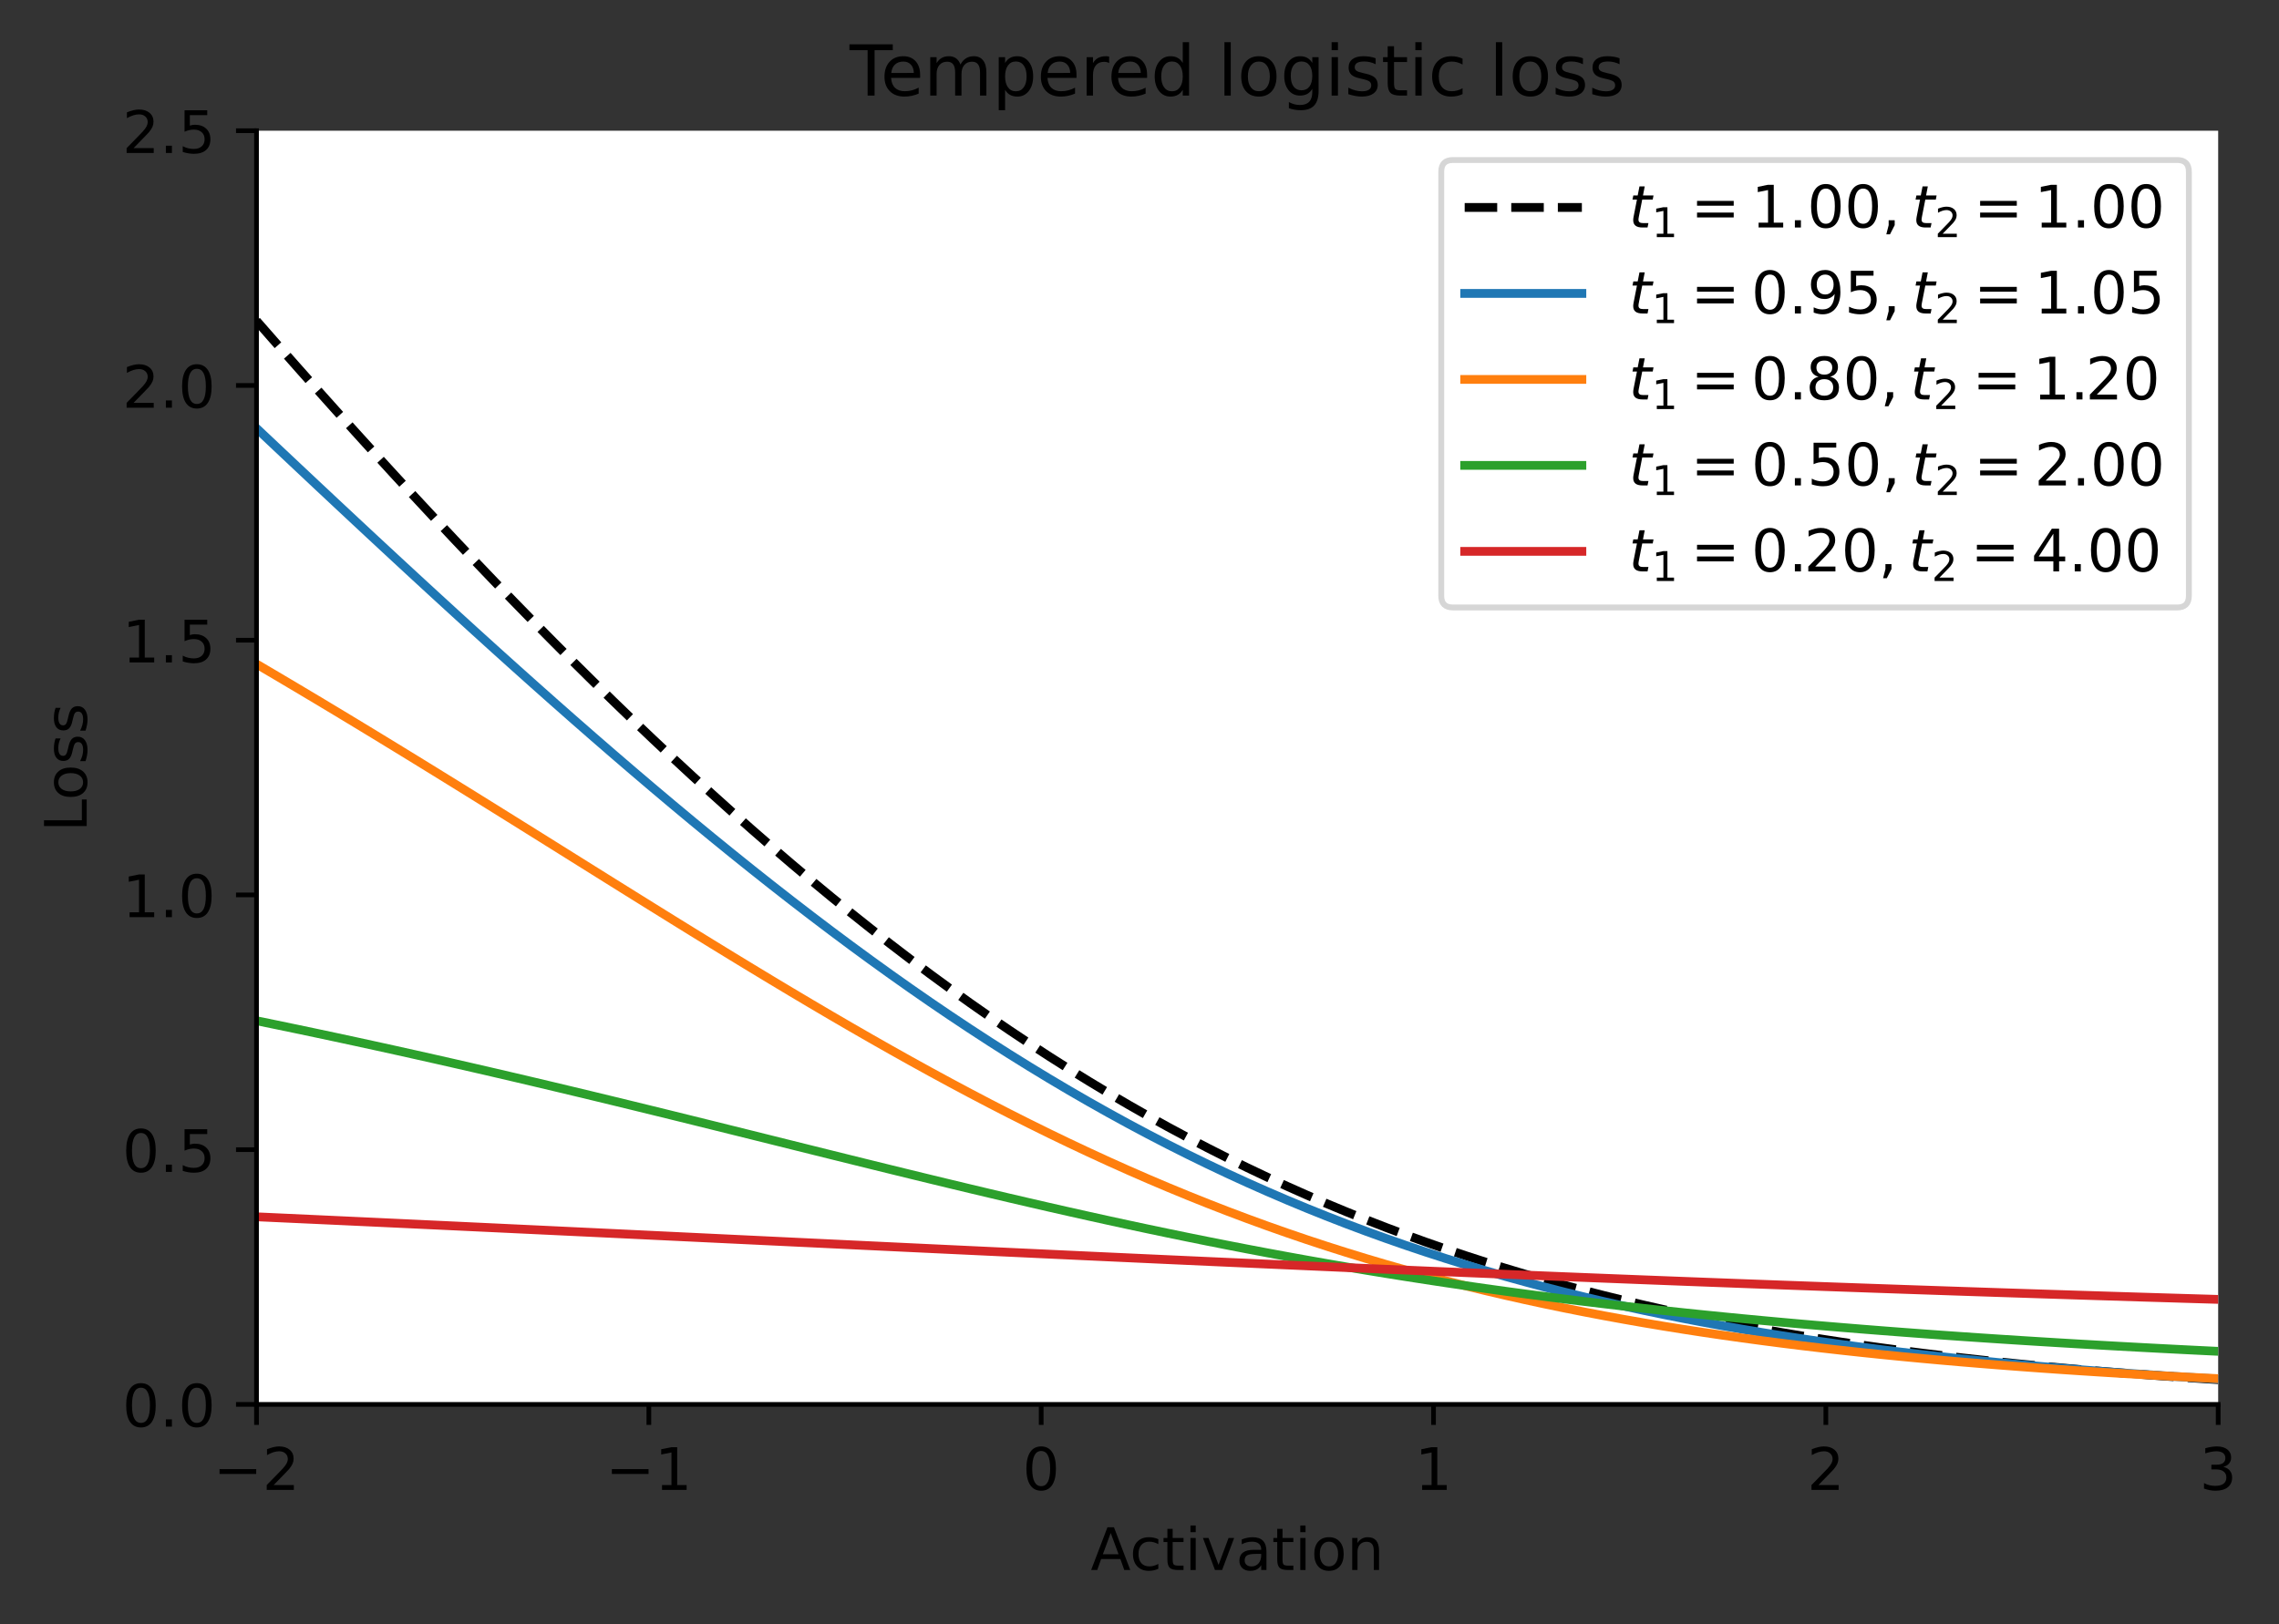 <?xml version="1.0" encoding="utf-8" standalone="no"?>
<!DOCTYPE svg PUBLIC "-//W3C//DTD SVG 1.1//EN"
  "http://www.w3.org/Graphics/SVG/1.1/DTD/svg11.dtd">
<!-- Created with matplotlib (https://matplotlib.org/) -->
<svg height="277.314pt" version="1.1" viewBox="0 0 388.962 277.314" width="388.962pt" xmlns="http://www.w3.org/2000/svg" xmlns:xlink="http://www.w3.org/1999/xlink">
 <rect x="0" y="0" width="388.962" height="277.314" fill="#333333" stroke="none"/>
 <defs>
  <style type="text/css">*{stroke-linecap:butt;stroke-linejoin:round;}</style>
 </defs>
 <g id="figure_1">
  <g id="patch_1">
   <path d="M 0 277.314 
L 388.962 277.314 
L 388.962 0 
L 0 0 
z
" style="fill:none;"/>
  </g>
  <g id="axes_1">
   <g id="patch_2">
    <path d="M 43.781 239.758 
L 378.581 239.758 
L 378.581 22.318 
L 43.781 22.318 
z
" style="fill:#ffffff;"/>
   </g>
   <g id="matplotlib.axis_1">
    <g id="xtick_1">
     <g id="line2d_1">
      <defs>
       <path d="M 0 0 
L 0 3.5 
" id="m347fcc0c16" style="stroke:#000000;stroke-width:0.8;"/>
      </defs>
      <g>
       <use style="stroke:#000000;stroke-width:0.8;" x="43.781" xlink:href="#m347fcc0c16" y="239.758"/>
      </g>
     </g>
     <g id="text_1">
      <!-- −2 -->
      <g transform="translate(36.41 254.357)scale(0.1 -0.1)">
       <defs>
        <path d="M 10.594 35.5 
L 73.188 35.5 
L 73.188 27.203 
L 10.594 27.203 
z
" id="DejaVuSans-8722"/>
        <path d="M 19.188 8.297 
L 53.609 8.297 
L 53.609 0 
L 7.328 0 
L 7.328 8.297 
Q 12.938 14.109 22.625 23.891 
Q 32.328 33.688 34.812 36.531 
Q 39.547 41.844 41.422 45.531 
Q 43.312 49.219 43.312 52.781 
Q 43.312 58.594 39.234 62.25 
Q 35.156 65.922 28.609 65.922 
Q 23.969 65.922 18.812 64.312 
Q 13.672 62.703 7.812 59.422 
L 7.812 69.391 
Q 13.766 71.781 18.938 73 
Q 24.125 74.219 28.422 74.219 
Q 39.75 74.219 46.484 68.547 
Q 53.219 62.891 53.219 53.422 
Q 53.219 48.922 51.531 44.891 
Q 49.859 40.875 45.406 35.406 
Q 44.188 33.984 37.641 27.219 
Q 31.109 20.453 19.188 8.297 
z
" id="DejaVuSans-50"/>
       </defs>
       <use xlink:href="#DejaVuSans-8722"/>
       <use x="83.789" xlink:href="#DejaVuSans-50"/>
      </g>
     </g>
    </g>
    <g id="xtick_2">
     <g id="line2d_2">
      <g>
       <use style="stroke:#000000;stroke-width:0.8;" x="110.741" xlink:href="#m347fcc0c16" y="239.758"/>
      </g>
     </g>
     <g id="text_2">
      <!-- −1 -->
      <g transform="translate(103.37 254.357)scale(0.1 -0.1)">
       <defs>
        <path d="M 12.406 8.297 
L 28.516 8.297 
L 28.516 63.922 
L 10.984 60.406 
L 10.984 69.391 
L 28.422 72.906 
L 38.281 72.906 
L 38.281 8.297 
L 54.391 8.297 
L 54.391 0 
L 12.406 0 
z
" id="DejaVuSans-49"/>
       </defs>
       <use xlink:href="#DejaVuSans-8722"/>
       <use x="83.789" xlink:href="#DejaVuSans-49"/>
      </g>
     </g>
    </g>
    <g id="xtick_3">
     <g id="line2d_3">
      <g>
       <use style="stroke:#000000;stroke-width:0.8;" x="177.701" xlink:href="#m347fcc0c16" y="239.758"/>
      </g>
     </g>
     <g id="text_3">
      <!-- 0 -->
      <g transform="translate(174.52 254.357)scale(0.1 -0.1)">
       <defs>
        <path d="M 31.781 66.406 
Q 24.172 66.406 20.328 58.906 
Q 16.5 51.422 16.5 36.375 
Q 16.5 21.391 20.328 13.891 
Q 24.172 6.391 31.781 6.391 
Q 39.453 6.391 43.281 13.891 
Q 47.125 21.391 47.125 36.375 
Q 47.125 51.422 43.281 58.906 
Q 39.453 66.406 31.781 66.406 
z
M 31.781 74.219 
Q 44.047 74.219 50.516 64.516 
Q 56.984 54.828 56.984 36.375 
Q 56.984 17.969 50.516 8.266 
Q 44.047 -1.422 31.781 -1.422 
Q 19.531 -1.422 13.062 8.266 
Q 6.594 17.969 6.594 36.375 
Q 6.594 54.828 13.062 64.516 
Q 19.531 74.219 31.781 74.219 
z
" id="DejaVuSans-48"/>
       </defs>
       <use xlink:href="#DejaVuSans-48"/>
      </g>
     </g>
    </g>
    <g id="xtick_4">
     <g id="line2d_4">
      <g>
       <use style="stroke:#000000;stroke-width:0.8;" x="244.661" xlink:href="#m347fcc0c16" y="239.758"/>
      </g>
     </g>
     <g id="text_4">
      <!-- 1 -->
      <g transform="translate(241.48 254.357)scale(0.1 -0.1)">
       <use xlink:href="#DejaVuSans-49"/>
      </g>
     </g>
    </g>
    <g id="xtick_5">
     <g id="line2d_5">
      <g>
       <use style="stroke:#000000;stroke-width:0.8;" x="311.621" xlink:href="#m347fcc0c16" y="239.758"/>
      </g>
     </g>
     <g id="text_5">
      <!-- 2 -->
      <g transform="translate(308.44 254.357)scale(0.1 -0.1)">
       <use xlink:href="#DejaVuSans-50"/>
      </g>
     </g>
    </g>
    <g id="xtick_6">
     <g id="line2d_6">
      <g>
       <use style="stroke:#000000;stroke-width:0.8;" x="378.581" xlink:href="#m347fcc0c16" y="239.758"/>
      </g>
     </g>
     <g id="text_6">
      <!-- 3 -->
      <g transform="translate(375.4 254.357)scale(0.1 -0.1)">
       <defs>
        <path d="M 40.578 39.312 
Q 47.656 37.797 51.625 33 
Q 55.609 28.219 55.609 21.188 
Q 55.609 10.406 48.188 4.484 
Q 40.766 -1.422 27.094 -1.422 
Q 22.516 -1.422 17.656 -0.516 
Q 12.797 0.391 7.625 2.203 
L 7.625 11.719 
Q 11.719 9.328 16.594 8.109 
Q 21.484 6.891 26.812 6.891 
Q 36.078 6.891 40.938 10.547 
Q 45.797 14.203 45.797 21.188 
Q 45.797 27.641 41.281 31.266 
Q 36.766 34.906 28.719 34.906 
L 20.219 34.906 
L 20.219 43.016 
L 29.109 43.016 
Q 36.375 43.016 40.234 45.922 
Q 44.094 48.828 44.094 54.297 
Q 44.094 59.906 40.109 62.906 
Q 36.141 65.922 28.719 65.922 
Q 24.656 65.922 20.016 65.031 
Q 15.375 64.156 9.812 62.312 
L 9.812 71.094 
Q 15.438 72.656 20.344 73.438 
Q 25.25 74.219 29.594 74.219 
Q 40.828 74.219 47.359 69.109 
Q 53.906 64.016 53.906 55.328 
Q 53.906 49.266 50.438 45.094 
Q 46.969 40.922 40.578 39.312 
z
" id="DejaVuSans-51"/>
       </defs>
       <use xlink:href="#DejaVuSans-51"/>
      </g>
     </g>
    </g>
    <g id="text_7">
     <!-- Activation -->
     <g transform="translate(186.149 268.035)scale(0.1 -0.1)">
      <defs>
       <path d="M 34.188 63.188 
L 20.797 26.906 
L 47.609 26.906 
z
M 28.609 72.906 
L 39.797 72.906 
L 67.578 0 
L 57.328 0 
L 50.688 18.703 
L 17.828 18.703 
L 11.188 0 
L 0.781 0 
z
" id="DejaVuSans-65"/>
       <path d="M 48.781 52.594 
L 48.781 44.188 
Q 44.969 46.297 41.141 47.344 
Q 37.312 48.391 33.406 48.391 
Q 24.656 48.391 19.812 42.844 
Q 14.984 37.312 14.984 27.297 
Q 14.984 17.281 19.812 11.734 
Q 24.656 6.203 33.406 6.203 
Q 37.312 6.203 41.141 7.25 
Q 44.969 8.297 48.781 10.406 
L 48.781 2.094 
Q 45.016 0.344 40.984 -0.531 
Q 36.969 -1.422 32.422 -1.422 
Q 20.062 -1.422 12.781 6.344 
Q 5.516 14.109 5.516 27.297 
Q 5.516 40.672 12.859 48.328 
Q 20.219 56 33.016 56 
Q 37.156 56 41.109 55.141 
Q 45.062 54.297 48.781 52.594 
z
" id="DejaVuSans-99"/>
       <path d="M 18.312 70.219 
L 18.312 54.688 
L 36.812 54.688 
L 36.812 47.703 
L 18.312 47.703 
L 18.312 18.016 
Q 18.312 11.328 20.141 9.422 
Q 21.969 7.516 27.594 7.516 
L 36.812 7.516 
L 36.812 0 
L 27.594 0 
Q 17.188 0 13.234 3.875 
Q 9.281 7.766 9.281 18.016 
L 9.281 47.703 
L 2.688 47.703 
L 2.688 54.688 
L 9.281 54.688 
L 9.281 70.219 
z
" id="DejaVuSans-116"/>
       <path d="M 9.422 54.688 
L 18.406 54.688 
L 18.406 0 
L 9.422 0 
z
M 9.422 75.984 
L 18.406 75.984 
L 18.406 64.594 
L 9.422 64.594 
z
" id="DejaVuSans-105"/>
       <path d="M 2.984 54.688 
L 12.5 54.688 
L 29.594 8.797 
L 46.688 54.688 
L 56.203 54.688 
L 35.688 0 
L 23.484 0 
z
" id="DejaVuSans-118"/>
       <path d="M 34.281 27.484 
Q 23.391 27.484 19.188 25 
Q 14.984 22.516 14.984 16.5 
Q 14.984 11.719 18.141 8.906 
Q 21.297 6.109 26.703 6.109 
Q 34.188 6.109 38.703 11.406 
Q 43.219 16.703 43.219 25.484 
L 43.219 27.484 
z
M 52.203 31.203 
L 52.203 0 
L 43.219 0 
L 43.219 8.297 
Q 40.141 3.328 35.547 0.953 
Q 30.953 -1.422 24.312 -1.422 
Q 15.922 -1.422 10.953 3.297 
Q 6 8.016 6 15.922 
Q 6 25.141 12.172 29.828 
Q 18.359 34.516 30.609 34.516 
L 43.219 34.516 
L 43.219 35.406 
Q 43.219 41.609 39.141 45 
Q 35.062 48.391 27.688 48.391 
Q 23 48.391 18.547 47.266 
Q 14.109 46.141 10.016 43.891 
L 10.016 52.203 
Q 14.938 54.109 19.578 55.047 
Q 24.219 56 28.609 56 
Q 40.484 56 46.344 49.844 
Q 52.203 43.703 52.203 31.203 
z
" id="DejaVuSans-97"/>
       <path d="M 30.609 48.391 
Q 23.391 48.391 19.188 42.75 
Q 14.984 37.109 14.984 27.297 
Q 14.984 17.484 19.156 11.844 
Q 23.344 6.203 30.609 6.203 
Q 37.797 6.203 41.984 11.859 
Q 46.188 17.531 46.188 27.297 
Q 46.188 37.016 41.984 42.703 
Q 37.797 48.391 30.609 48.391 
z
M 30.609 56 
Q 42.328 56 49.016 48.375 
Q 55.719 40.766 55.719 27.297 
Q 55.719 13.875 49.016 6.219 
Q 42.328 -1.422 30.609 -1.422 
Q 18.844 -1.422 12.172 6.219 
Q 5.516 13.875 5.516 27.297 
Q 5.516 40.766 12.172 48.375 
Q 18.844 56 30.609 56 
z
" id="DejaVuSans-111"/>
       <path d="M 54.891 33.016 
L 54.891 0 
L 45.906 0 
L 45.906 32.719 
Q 45.906 40.484 42.875 44.328 
Q 39.844 48.188 33.797 48.188 
Q 26.516 48.188 22.312 43.547 
Q 18.109 38.922 18.109 30.906 
L 18.109 0 
L 9.078 0 
L 9.078 54.688 
L 18.109 54.688 
L 18.109 46.188 
Q 21.344 51.125 25.703 53.562 
Q 30.078 56 35.797 56 
Q 45.219 56 50.047 50.172 
Q 54.891 44.344 54.891 33.016 
z
" id="DejaVuSans-110"/>
      </defs>
      <use xlink:href="#DejaVuSans-65"/>
      <use x="66.658" xlink:href="#DejaVuSans-99"/>
      <use x="121.639" xlink:href="#DejaVuSans-116"/>
      <use x="160.848" xlink:href="#DejaVuSans-105"/>
      <use x="188.631" xlink:href="#DejaVuSans-118"/>
      <use x="247.811" xlink:href="#DejaVuSans-97"/>
      <use x="309.09" xlink:href="#DejaVuSans-116"/>
      <use x="348.299" xlink:href="#DejaVuSans-105"/>
      <use x="376.082" xlink:href="#DejaVuSans-111"/>
      <use x="437.264" xlink:href="#DejaVuSans-110"/>
     </g>
    </g>
   </g>
   <g id="matplotlib.axis_2">
    <g id="ytick_1">
     <g id="line2d_7">
      <defs>
       <path d="M 0 0 
L -3.5 0 
" id="m226d8d16b7" style="stroke:#000000;stroke-width:0.8;"/>
      </defs>
      <g>
       <use style="stroke:#000000;stroke-width:0.8;" x="43.781" xlink:href="#m226d8d16b7" y="239.758"/>
      </g>
     </g>
     <g id="text_8">
      <!-- 0.0 -->
      <g transform="translate(20.878 243.557)scale(0.1 -0.1)">
       <defs>
        <path d="M 10.688 12.406 
L 21 12.406 
L 21 0 
L 10.688 0 
z
" id="DejaVuSans-46"/>
       </defs>
       <use xlink:href="#DejaVuSans-48"/>
       <use x="63.623" xlink:href="#DejaVuSans-46"/>
       <use x="95.41" xlink:href="#DejaVuSans-48"/>
      </g>
     </g>
    </g>
    <g id="ytick_2">
     <g id="line2d_8">
      <g>
       <use style="stroke:#000000;stroke-width:0.8;" x="43.781" xlink:href="#m226d8d16b7" y="196.27"/>
      </g>
     </g>
     <g id="text_9">
      <!-- 0.5 -->
      <g transform="translate(20.878 200.069)scale(0.1 -0.1)">
       <defs>
        <path d="M 10.797 72.906 
L 49.516 72.906 
L 49.516 64.594 
L 19.828 64.594 
L 19.828 46.734 
Q 21.969 47.469 24.109 47.828 
Q 26.266 48.188 28.422 48.188 
Q 40.625 48.188 47.75 41.5 
Q 54.891 34.812 54.891 23.391 
Q 54.891 11.625 47.562 5.094 
Q 40.234 -1.422 26.906 -1.422 
Q 22.312 -1.422 17.547 -0.641 
Q 12.797 0.141 7.719 1.703 
L 7.719 11.625 
Q 12.109 9.234 16.797 8.062 
Q 21.484 6.891 26.703 6.891 
Q 35.156 6.891 40.078 11.328 
Q 45.016 15.766 45.016 23.391 
Q 45.016 31 40.078 35.438 
Q 35.156 39.891 26.703 39.891 
Q 22.75 39.891 18.812 39.016 
Q 14.891 38.141 10.797 36.281 
z
" id="DejaVuSans-53"/>
       </defs>
       <use xlink:href="#DejaVuSans-48"/>
       <use x="63.623" xlink:href="#DejaVuSans-46"/>
       <use x="95.41" xlink:href="#DejaVuSans-53"/>
      </g>
     </g>
    </g>
    <g id="ytick_3">
     <g id="line2d_9">
      <g>
       <use style="stroke:#000000;stroke-width:0.8;" x="43.781" xlink:href="#m226d8d16b7" y="152.782"/>
      </g>
     </g>
     <g id="text_10">
      <!-- 1.0 -->
      <g transform="translate(20.878 156.581)scale(0.1 -0.1)">
       <use xlink:href="#DejaVuSans-49"/>
       <use x="63.623" xlink:href="#DejaVuSans-46"/>
       <use x="95.41" xlink:href="#DejaVuSans-48"/>
      </g>
     </g>
    </g>
    <g id="ytick_4">
     <g id="line2d_10">
      <g>
       <use style="stroke:#000000;stroke-width:0.8;" x="43.781" xlink:href="#m226d8d16b7" y="109.294"/>
      </g>
     </g>
     <g id="text_11">
      <!-- 1.5 -->
      <g transform="translate(20.878 113.093)scale(0.1 -0.1)">
       <use xlink:href="#DejaVuSans-49"/>
       <use x="63.623" xlink:href="#DejaVuSans-46"/>
       <use x="95.41" xlink:href="#DejaVuSans-53"/>
      </g>
     </g>
    </g>
    <g id="ytick_5">
     <g id="line2d_11">
      <g>
       <use style="stroke:#000000;stroke-width:0.8;" x="43.781" xlink:href="#m226d8d16b7" y="65.806"/>
      </g>
     </g>
     <g id="text_12">
      <!-- 2.0 -->
      <g transform="translate(20.878 69.605)scale(0.1 -0.1)">
       <use xlink:href="#DejaVuSans-50"/>
       <use x="63.623" xlink:href="#DejaVuSans-46"/>
       <use x="95.41" xlink:href="#DejaVuSans-48"/>
      </g>
     </g>
    </g>
    <g id="ytick_6">
     <g id="line2d_12">
      <g>
       <use style="stroke:#000000;stroke-width:0.8;" x="43.781" xlink:href="#m226d8d16b7" y="22.318"/>
      </g>
     </g>
     <g id="text_13">
      <!-- 2.5 -->
      <g transform="translate(20.878 26.117)scale(0.1 -0.1)">
       <use xlink:href="#DejaVuSans-50"/>
       <use x="63.623" xlink:href="#DejaVuSans-46"/>
       <use x="95.41" xlink:href="#DejaVuSans-53"/>
      </g>
     </g>
    </g>
    <g id="text_14">
     <!-- Loss -->
     <g transform="translate(14.798 142.005)rotate(-90)scale(0.1 -0.1)">
      <defs>
       <path d="M 9.812 72.906 
L 19.672 72.906 
L 19.672 8.297 
L 55.172 8.297 
L 55.172 0 
L 9.812 0 
z
" id="DejaVuSans-76"/>
       <path d="M 44.281 53.078 
L 44.281 44.578 
Q 40.484 46.531 36.375 47.5 
Q 32.281 48.484 27.875 48.484 
Q 21.188 48.484 17.844 46.438 
Q 14.5 44.391 14.5 40.281 
Q 14.5 37.156 16.891 35.375 
Q 19.281 33.594 26.516 31.984 
L 29.594 31.297 
Q 39.156 29.25 43.188 25.516 
Q 47.219 21.781 47.219 15.094 
Q 47.219 7.469 41.188 3.016 
Q 35.156 -1.422 24.609 -1.422 
Q 20.219 -1.422 15.453 -0.562 
Q 10.688 0.297 5.422 2 
L 5.422 11.281 
Q 10.406 8.688 15.234 7.391 
Q 20.062 6.109 24.812 6.109 
Q 31.156 6.109 34.562 8.281 
Q 37.984 10.453 37.984 14.406 
Q 37.984 18.062 35.516 20.016 
Q 33.062 21.969 24.703 23.781 
L 21.578 24.516 
Q 13.234 26.266 9.516 29.906 
Q 5.812 33.547 5.812 39.891 
Q 5.812 47.609 11.281 51.797 
Q 16.75 56 26.812 56 
Q 31.781 56 36.172 55.266 
Q 40.578 54.547 44.281 53.078 
z
" id="DejaVuSans-115"/>
      </defs>
      <use xlink:href="#DejaVuSans-76"/>
      <use x="53.963" xlink:href="#DejaVuSans-111"/>
      <use x="115.145" xlink:href="#DejaVuSans-115"/>
      <use x="167.244" xlink:href="#DejaVuSans-115"/>
     </g>
    </g>
   </g>
   <g id="line2d_13">
    <path clip-path="url(#p8e596a81d8)" d="M 43.781 54.766 
L 47.163 58.624 
L 50.545 62.457 
L 53.927 66.265 
L 57.309 70.047 
L 60.69 73.802 
L 64.072 77.528 
L 67.454 81.226 
L 70.836 84.894 
L 74.218 88.53 
L 77.599 92.135 
L 80.981 95.706 
L 84.363 99.243 
L 87.745 102.745 
L 91.127 106.21 
L 94.509 109.638 
L 97.89 113.027 
L 101.272 116.377 
L 104.654 119.686 
L 108.036 122.953 
L 111.418 126.177 
L 114.799 129.358 
L 118.181 132.493 
L 121.563 135.583 
L 124.945 138.627 
L 128.327 141.622 
L 131.709 144.569 
L 135.09 147.466 
L 138.472 150.314 
L 141.854 153.11 
L 145.236 155.855 
L 148.618 158.547 
L 151.999 161.187 
L 155.381 163.773 
L 158.763 166.305 
L 162.145 168.782 
L 165.527 171.205 
L 168.909 173.573 
L 172.29 175.886 
L 175.672 178.143 
L 179.054 180.345 
L 182.436 182.492 
L 185.818 184.583 
L 189.199 186.618 
L 192.581 188.599 
L 195.963 190.525 
L 199.345 192.397 
L 202.727 194.214 
L 206.109 195.978 
L 209.49 197.689 
L 212.872 199.348 
L 216.254 200.954 
L 219.636 202.51 
L 223.018 204.015 
L 226.399 205.471 
L 229.781 206.877 
L 233.163 208.236 
L 236.545 209.549 
L 239.927 210.815 
L 243.309 212.036 
L 246.69 213.213 
L 250.072 214.347 
L 253.454 215.439 
L 256.836 216.49 
L 260.218 217.502 
L 263.599 218.474 
L 266.981 219.409 
L 270.363 220.307 
L 273.745 221.17 
L 277.127 221.998 
L 280.509 222.793 
L 283.89 223.555 
L 287.272 224.286 
L 290.654 224.987 
L 294.036 225.659 
L 297.418 226.302 
L 300.799 226.919 
L 304.181 227.508 
L 307.563 228.073 
L 310.945 228.613 
L 314.327 229.13 
L 317.709 229.624 
L 321.09 230.096 
L 324.472 230.548 
L 327.854 230.98 
L 331.236 231.392 
L 334.618 231.785 
L 337.999 232.162 
L 341.381 232.521 
L 344.763 232.863 
L 348.145 233.19 
L 351.527 233.502 
L 354.909 233.8 
L 358.29 234.084 
L 361.672 234.355 
L 365.054 234.614 
L 368.436 234.86 
L 371.818 235.095 
L 375.199 235.319 
L 378.581 235.532 
" style="fill:none;stroke:#000000;stroke-dasharray:5.55,2.4;stroke-dashoffset:0;stroke-width:1.5;"/>
   </g>
   <g id="line2d_14">
    <path clip-path="url(#p8e596a81d8)" d="M 43.781 73.12 
L 47.163 76.31 
L 50.545 79.495 
L 53.927 82.673 
L 57.309 85.842 
L 60.69 89.002 
L 64.072 92.152 
L 67.454 95.291 
L 70.836 98.417 
L 74.218 101.53 
L 77.599 104.628 
L 80.981 107.71 
L 84.363 110.775 
L 87.745 113.821 
L 91.127 116.847 
L 94.509 119.852 
L 97.89 122.834 
L 101.272 125.792 
L 104.654 128.725 
L 108.036 131.631 
L 111.418 134.509 
L 114.799 137.357 
L 118.181 140.175 
L 121.563 142.96 
L 124.945 145.711 
L 128.327 148.427 
L 131.709 151.106 
L 135.09 153.748 
L 138.472 156.35 
L 141.854 158.913 
L 145.236 161.434 
L 148.618 163.912 
L 151.999 166.346 
L 155.381 168.736 
L 158.763 171.08 
L 162.145 173.378 
L 165.527 175.627 
L 168.909 177.83 
L 172.29 179.983 
L 175.672 182.087 
L 179.054 184.141 
L 182.436 186.145 
L 185.818 188.099 
L 189.199 190.002 
L 192.581 191.855 
L 195.963 193.656 
L 199.345 195.407 
L 202.727 197.108 
L 206.109 198.758 
L 209.49 200.359 
L 212.872 201.91 
L 216.254 203.412 
L 219.636 204.866 
L 223.018 206.272 
L 226.399 207.631 
L 229.781 208.944 
L 233.163 210.211 
L 236.545 211.433 
L 239.927 212.612 
L 243.309 213.748 
L 246.69 214.842 
L 250.072 215.895 
L 253.454 216.908 
L 256.836 217.883 
L 260.218 218.819 
L 263.599 219.719 
L 266.981 220.584 
L 270.363 221.413 
L 273.745 222.21 
L 277.127 222.974 
L 280.509 223.706 
L 283.89 224.409 
L 287.272 225.082 
L 290.654 225.726 
L 294.036 226.344 
L 297.418 226.936 
L 300.799 227.502 
L 304.181 228.043 
L 307.563 228.562 
L 310.945 229.058 
L 314.327 229.533 
L 317.709 229.986 
L 321.09 230.42 
L 324.472 230.835 
L 327.854 231.231 
L 331.236 231.61 
L 334.618 231.972 
L 337.999 232.318 
L 341.381 232.649 
L 344.763 232.964 
L 348.145 233.266 
L 351.527 233.554 
L 354.909 233.829 
L 358.29 234.092 
L 361.672 234.343 
L 365.054 234.583 
L 368.436 234.812 
L 371.818 235.031 
L 375.199 235.24 
L 378.581 235.439 
" style="fill:none;stroke:#1f77b4;stroke-linecap:square;stroke-width:1.5;"/>
   </g>
   <g id="line2d_15">
    <path clip-path="url(#p8e596a81d8)" d="M 43.781 113.371 
L 47.163 115.362 
L 50.545 117.366 
L 53.927 119.383 
L 57.309 121.413 
L 60.69 123.455 
L 64.072 125.508 
L 67.454 127.572 
L 70.836 129.645 
L 74.218 131.728 
L 77.599 133.818 
L 80.981 135.915 
L 84.363 138.018 
L 87.745 140.126 
L 91.127 142.238 
L 94.509 144.352 
L 97.89 146.467 
L 101.272 148.582 
L 104.654 150.696 
L 108.036 152.806 
L 111.418 154.912 
L 114.799 157.012 
L 118.181 159.104 
L 121.563 161.186 
L 124.945 163.258 
L 128.327 165.317 
L 131.709 167.361 
L 135.09 169.389 
L 138.472 171.399 
L 141.854 173.389 
L 145.236 175.357 
L 148.618 177.303 
L 151.999 179.223 
L 155.381 181.117 
L 158.763 182.983 
L 162.145 184.819 
L 165.527 186.624 
L 168.909 188.397 
L 172.29 190.136 
L 175.672 191.84 
L 179.054 193.509 
L 182.436 195.14 
L 185.818 196.733 
L 189.199 198.288 
L 192.581 199.803 
L 195.963 201.279 
L 199.345 202.715 
L 202.727 204.11 
L 206.109 205.465 
L 209.49 206.78 
L 212.872 208.053 
L 216.254 209.287 
L 219.636 210.48 
L 223.018 211.634 
L 226.399 212.748 
L 229.781 213.823 
L 233.163 214.861 
L 236.545 215.861 
L 239.927 216.824 
L 243.309 217.751 
L 246.69 218.644 
L 250.072 219.502 
L 253.454 220.326 
L 256.836 221.118 
L 260.218 221.879 
L 263.599 222.609 
L 266.981 223.309 
L 270.363 223.981 
L 273.745 224.625 
L 277.127 225.242 
L 280.509 225.834 
L 283.89 226.401 
L 287.272 226.944 
L 290.654 227.464 
L 294.036 227.962 
L 297.418 228.438 
L 300.799 228.894 
L 304.181 229.331 
L 307.563 229.749 
L 310.945 230.149 
L 314.327 230.532 
L 317.709 230.898 
L 321.09 231.249 
L 324.472 231.585 
L 327.854 231.906 
L 331.236 232.213 
L 334.618 232.507 
L 337.999 232.789 
L 341.381 233.058 
L 344.763 233.316 
L 348.145 233.563 
L 351.527 233.799 
L 354.909 234.025 
L 358.29 234.242 
L 361.672 234.45 
L 365.054 234.649 
L 368.436 234.839 
L 371.818 235.022 
L 375.199 235.197 
L 378.581 235.364 
" style="fill:none;stroke:#ff7f0e;stroke-linecap:square;stroke-width:1.5;"/>
   </g>
   <g id="line2d_16">
    <path clip-path="url(#p8e596a81d8)" d="M 43.781 174.263 
L 47.163 174.958 
L 50.545 175.661 
L 53.927 176.373 
L 57.309 177.092 
L 60.69 177.82 
L 64.072 178.555 
L 67.454 179.299 
L 70.836 180.051 
L 74.218 180.81 
L 77.599 181.577 
L 80.981 182.351 
L 84.363 183.132 
L 87.745 183.92 
L 91.127 184.715 
L 94.509 185.516 
L 97.89 186.323 
L 101.272 187.135 
L 104.654 187.953 
L 108.036 188.776 
L 111.418 189.603 
L 114.799 190.434 
L 118.181 191.269 
L 121.563 192.106 
L 124.945 192.945 
L 128.327 193.786 
L 131.709 194.628 
L 135.09 195.47 
L 138.472 196.311 
L 141.854 197.152 
L 145.236 197.99 
L 148.618 198.826 
L 151.999 199.658 
L 155.381 200.487 
L 158.763 201.31 
L 162.145 202.127 
L 165.527 202.938 
L 168.909 203.742 
L 172.29 204.537 
L 175.672 205.324 
L 179.054 206.102 
L 182.436 206.869 
L 185.818 207.626 
L 189.199 208.371 
L 192.581 209.105 
L 195.963 209.826 
L 199.345 210.535 
L 202.727 211.231 
L 206.109 211.913 
L 209.49 212.581 
L 212.872 213.236 
L 216.254 213.876 
L 219.636 214.501 
L 223.018 215.113 
L 226.399 215.709 
L 229.781 216.292 
L 233.163 216.859 
L 236.545 217.413 
L 239.927 217.951 
L 243.309 218.476 
L 246.69 218.987 
L 250.072 219.483 
L 253.454 219.966 
L 256.836 220.436 
L 260.218 220.892 
L 263.599 221.335 
L 266.981 221.766 
L 270.363 222.184 
L 273.745 222.59 
L 277.127 222.984 
L 280.509 223.367 
L 283.89 223.738 
L 287.272 224.098 
L 290.654 224.448 
L 294.036 224.787 
L 297.418 225.117 
L 300.799 225.436 
L 304.181 225.747 
L 307.563 226.048 
L 310.945 226.34 
L 314.327 226.623 
L 317.709 226.899 
L 321.09 227.166 
L 324.472 227.425 
L 327.854 227.677 
L 331.236 227.922 
L 334.618 228.159 
L 337.999 228.39 
L 341.381 228.614 
L 344.763 228.832 
L 348.145 229.043 
L 351.527 229.249 
L 354.909 229.449 
L 358.29 229.643 
L 361.672 229.832 
L 365.054 230.016 
L 368.436 230.195 
L 371.818 230.369 
L 375.199 230.538 
L 378.581 230.702 
" style="fill:none;stroke:#2ca02c;stroke-linecap:square;stroke-width:1.5;"/>
   </g>
   <g id="line2d_17">
    <path clip-path="url(#p8e596a81d8)" d="M 43.781 207.735 
L 47.163 207.889 
L 50.545 208.044 
L 53.927 208.199 
L 57.309 208.355 
L 60.69 208.511 
L 64.072 208.668 
L 67.454 208.825 
L 70.836 208.983 
L 74.218 209.141 
L 77.599 209.3 
L 80.981 209.459 
L 84.363 209.618 
L 87.745 209.778 
L 91.127 209.938 
L 94.509 210.098 
L 97.89 210.259 
L 101.272 210.419 
L 104.654 210.58 
L 108.036 210.741 
L 111.418 210.903 
L 114.799 211.064 
L 118.181 211.225 
L 121.563 211.387 
L 124.945 211.549 
L 128.327 211.71 
L 131.709 211.872 
L 135.09 212.033 
L 138.472 212.194 
L 141.854 212.356 
L 145.236 212.517 
L 148.618 212.678 
L 151.999 212.838 
L 155.381 212.999 
L 158.763 213.159 
L 162.145 213.319 
L 165.527 213.478 
L 168.909 213.637 
L 172.29 213.796 
L 175.672 213.954 
L 179.054 214.112 
L 182.436 214.269 
L 185.818 214.426 
L 189.199 214.582 
L 192.581 214.737 
L 195.963 214.892 
L 199.345 215.046 
L 202.727 215.2 
L 206.109 215.353 
L 209.49 215.505 
L 212.872 215.656 
L 216.254 215.807 
L 219.636 215.956 
L 223.018 216.105 
L 226.399 216.253 
L 229.781 216.401 
L 233.163 216.547 
L 236.545 216.692 
L 239.927 216.836 
L 243.309 216.98 
L 246.69 217.122 
L 250.072 217.264 
L 253.454 217.404 
L 256.836 217.544 
L 260.218 217.682 
L 263.599 217.819 
L 266.981 217.956 
L 270.363 218.091 
L 273.745 218.225 
L 277.127 218.358 
L 280.509 218.49 
L 283.89 218.621 
L 287.272 218.751 
L 290.654 218.88 
L 294.036 219.007 
L 297.418 219.134 
L 300.799 219.259 
L 304.181 219.383 
L 307.563 219.506 
L 310.945 219.628 
L 314.327 219.749 
L 317.709 219.869 
L 321.09 219.987 
L 324.472 220.105 
L 327.854 220.221 
L 331.236 220.336 
L 334.618 220.45 
L 337.999 220.563 
L 341.381 220.675 
L 344.763 220.786 
L 348.145 220.896 
L 351.527 221.004 
L 354.909 221.112 
L 358.29 221.218 
L 361.672 221.323 
L 365.054 221.428 
L 368.436 221.531 
L 371.818 221.633 
L 375.199 221.734 
L 378.581 221.834 
" style="fill:none;stroke:#d62728;stroke-linecap:square;stroke-width:1.5;"/>
   </g>
   <g id="patch_3">
    <path d="M 43.781 239.758 
L 43.781 22.318 
" style="fill:none;stroke:#000000;stroke-linecap:square;stroke-linejoin:miter;stroke-width:0.8;"/>
   </g>
   <g id="patch_4">
    <path d="M 378.581 239.758 
L 378.581 22.318 
" style="fill:none;"/>
   </g>
   <g id="patch_5">
    <path d="M 43.781 239.758 
L 378.581 239.758 
" style="fill:none;stroke:#000000;stroke-linecap:square;stroke-linejoin:miter;stroke-width:0.8;"/>
   </g>
   <g id="patch_6">
    <path d="M 43.781 22.318 
L 378.581 22.318 
" style="fill:none;"/>
   </g>
   <g id="text_15">
    <!-- Tempered logistic loss -->
    <g transform="translate(145.006 16.318)scale(0.12 -0.12)">
     <defs>
      <path d="M -0.297 72.906 
L 61.375 72.906 
L 61.375 64.594 
L 35.5 64.594 
L 35.5 0 
L 25.594 0 
L 25.594 64.594 
L -0.297 64.594 
z
" id="DejaVuSans-84"/>
      <path d="M 56.203 29.594 
L 56.203 25.203 
L 14.891 25.203 
Q 15.484 15.922 20.484 11.062 
Q 25.484 6.203 34.422 6.203 
Q 39.594 6.203 44.453 7.469 
Q 49.312 8.734 54.109 11.281 
L 54.109 2.781 
Q 49.266 0.734 44.188 -0.344 
Q 39.109 -1.422 33.891 -1.422 
Q 20.797 -1.422 13.156 6.188 
Q 5.516 13.812 5.516 26.812 
Q 5.516 40.234 12.766 48.109 
Q 20.016 56 32.328 56 
Q 43.359 56 49.781 48.891 
Q 56.203 41.797 56.203 29.594 
z
M 47.219 32.234 
Q 47.125 39.594 43.094 43.984 
Q 39.062 48.391 32.422 48.391 
Q 24.906 48.391 20.391 44.141 
Q 15.875 39.891 15.188 32.172 
z
" id="DejaVuSans-101"/>
      <path d="M 52 44.188 
Q 55.375 50.25 60.062 53.125 
Q 64.75 56 71.094 56 
Q 79.641 56 84.281 50.016 
Q 88.922 44.047 88.922 33.016 
L 88.922 0 
L 79.891 0 
L 79.891 32.719 
Q 79.891 40.578 77.094 44.375 
Q 74.312 48.188 68.609 48.188 
Q 61.625 48.188 57.562 43.547 
Q 53.516 38.922 53.516 30.906 
L 53.516 0 
L 44.484 0 
L 44.484 32.719 
Q 44.484 40.625 41.703 44.406 
Q 38.922 48.188 33.109 48.188 
Q 26.219 48.188 22.156 43.531 
Q 18.109 38.875 18.109 30.906 
L 18.109 0 
L 9.078 0 
L 9.078 54.688 
L 18.109 54.688 
L 18.109 46.188 
Q 21.188 51.219 25.484 53.609 
Q 29.781 56 35.688 56 
Q 41.656 56 45.828 52.969 
Q 50 49.953 52 44.188 
z
" id="DejaVuSans-109"/>
      <path d="M 18.109 8.203 
L 18.109 -20.797 
L 9.078 -20.797 
L 9.078 54.688 
L 18.109 54.688 
L 18.109 46.391 
Q 20.953 51.266 25.266 53.625 
Q 29.594 56 35.594 56 
Q 45.562 56 51.781 48.094 
Q 58.016 40.188 58.016 27.297 
Q 58.016 14.406 51.781 6.484 
Q 45.562 -1.422 35.594 -1.422 
Q 29.594 -1.422 25.266 0.953 
Q 20.953 3.328 18.109 8.203 
z
M 48.688 27.297 
Q 48.688 37.203 44.609 42.844 
Q 40.531 48.484 33.406 48.484 
Q 26.266 48.484 22.188 42.844 
Q 18.109 37.203 18.109 27.297 
Q 18.109 17.391 22.188 11.75 
Q 26.266 6.109 33.406 6.109 
Q 40.531 6.109 44.609 11.75 
Q 48.688 17.391 48.688 27.297 
z
" id="DejaVuSans-112"/>
      <path d="M 41.109 46.297 
Q 39.594 47.172 37.812 47.578 
Q 36.031 48 33.891 48 
Q 26.266 48 22.188 43.047 
Q 18.109 38.094 18.109 28.812 
L 18.109 0 
L 9.078 0 
L 9.078 54.688 
L 18.109 54.688 
L 18.109 46.188 
Q 20.953 51.172 25.484 53.578 
Q 30.031 56 36.531 56 
Q 37.453 56 38.578 55.875 
Q 39.703 55.766 41.062 55.516 
z
" id="DejaVuSans-114"/>
      <path d="M 45.406 46.391 
L 45.406 75.984 
L 54.391 75.984 
L 54.391 0 
L 45.406 0 
L 45.406 8.203 
Q 42.578 3.328 38.25 0.953 
Q 33.938 -1.422 27.875 -1.422 
Q 17.969 -1.422 11.734 6.484 
Q 5.516 14.406 5.516 27.297 
Q 5.516 40.188 11.734 48.094 
Q 17.969 56 27.875 56 
Q 33.938 56 38.25 53.625 
Q 42.578 51.266 45.406 46.391 
z
M 14.797 27.297 
Q 14.797 17.391 18.875 11.75 
Q 22.953 6.109 30.078 6.109 
Q 37.203 6.109 41.297 11.75 
Q 45.406 17.391 45.406 27.297 
Q 45.406 37.203 41.297 42.844 
Q 37.203 48.484 30.078 48.484 
Q 22.953 48.484 18.875 42.844 
Q 14.797 37.203 14.797 27.297 
z
" id="DejaVuSans-100"/>
      <path id="DejaVuSans-32"/>
      <path d="M 9.422 75.984 
L 18.406 75.984 
L 18.406 0 
L 9.422 0 
z
" id="DejaVuSans-108"/>
      <path d="M 45.406 27.984 
Q 45.406 37.75 41.375 43.109 
Q 37.359 48.484 30.078 48.484 
Q 22.859 48.484 18.828 43.109 
Q 14.797 37.75 14.797 27.984 
Q 14.797 18.266 18.828 12.891 
Q 22.859 7.516 30.078 7.516 
Q 37.359 7.516 41.375 12.891 
Q 45.406 18.266 45.406 27.984 
z
M 54.391 6.781 
Q 54.391 -7.172 48.188 -13.984 
Q 42 -20.797 29.203 -20.797 
Q 24.469 -20.797 20.266 -20.094 
Q 16.062 -19.391 12.109 -17.922 
L 12.109 -9.188 
Q 16.062 -11.328 19.922 -12.344 
Q 23.781 -13.375 27.781 -13.375 
Q 36.625 -13.375 41.016 -8.766 
Q 45.406 -4.156 45.406 5.172 
L 45.406 9.625 
Q 42.625 4.781 38.281 2.391 
Q 33.938 0 27.875 0 
Q 17.828 0 11.672 7.656 
Q 5.516 15.328 5.516 27.984 
Q 5.516 40.672 11.672 48.328 
Q 17.828 56 27.875 56 
Q 33.938 56 38.281 53.609 
Q 42.625 51.219 45.406 46.391 
L 45.406 54.688 
L 54.391 54.688 
z
" id="DejaVuSans-103"/>
     </defs>
     <use xlink:href="#DejaVuSans-84"/>
     <use x="44.084" xlink:href="#DejaVuSans-101"/>
     <use x="105.607" xlink:href="#DejaVuSans-109"/>
     <use x="203.02" xlink:href="#DejaVuSans-112"/>
     <use x="266.496" xlink:href="#DejaVuSans-101"/>
     <use x="328.02" xlink:href="#DejaVuSans-114"/>
     <use x="366.883" xlink:href="#DejaVuSans-101"/>
     <use x="428.406" xlink:href="#DejaVuSans-100"/>
     <use x="491.883" xlink:href="#DejaVuSans-32"/>
     <use x="523.67" xlink:href="#DejaVuSans-108"/>
     <use x="551.453" xlink:href="#DejaVuSans-111"/>
     <use x="612.635" xlink:href="#DejaVuSans-103"/>
     <use x="676.111" xlink:href="#DejaVuSans-105"/>
     <use x="703.895" xlink:href="#DejaVuSans-115"/>
     <use x="755.994" xlink:href="#DejaVuSans-116"/>
     <use x="795.203" xlink:href="#DejaVuSans-105"/>
     <use x="822.986" xlink:href="#DejaVuSans-99"/>
     <use x="877.967" xlink:href="#DejaVuSans-32"/>
     <use x="909.754" xlink:href="#DejaVuSans-108"/>
     <use x="937.537" xlink:href="#DejaVuSans-111"/>
     <use x="998.719" xlink:href="#DejaVuSans-115"/>
     <use x="1050.818" xlink:href="#DejaVuSans-115"/>
    </g>
   </g>
   <g id="legend_1">
    <g id="patch_7">
     <path d="M 247.981 103.709 
L 371.581 103.709 
Q 373.581 103.709 373.581 101.709 
L 373.581 29.318 
Q 373.581 27.318 371.581 27.318 
L 247.981 27.318 
Q 245.981 27.318 245.981 29.318 
L 245.981 101.709 
Q 245.981 103.709 247.981 103.709 
z
" style="fill:#ffffff;opacity:0.8;stroke:#cccccc;stroke-linejoin:miter;"/>
    </g>
    <g id="line2d_18">
     <path d="M 249.981 35.417 
L 269.981 35.417 
" style="fill:none;stroke:#000000;stroke-dasharray:5.55,2.4;stroke-dashoffset:0;stroke-width:1.5;"/>
    </g>
    <g id="line2d_19"/>
    <g id="text_16">
     <!-- $t_1 = 1.00, t_2 = 1.00$ -->
     <g transform="translate(277.981 38.917)scale(0.1 -0.1)">
      <defs>
       <path d="M 42.281 54.688 
L 40.922 47.703 
L 23 47.703 
L 17.188 18.016 
Q 16.891 16.359 16.75 15.234 
Q 16.609 14.109 16.609 13.484 
Q 16.609 10.359 18.484 8.938 
Q 20.359 7.516 24.516 7.516 
L 33.594 7.516 
L 32.078 0 
L 23.484 0 
Q 15.484 0 11.547 3.125 
Q 7.625 6.25 7.625 12.594 
Q 7.625 13.719 7.766 15.062 
Q 7.906 16.406 8.203 18.016 
L 14.016 47.703 
L 6.391 47.703 
L 7.812 54.688 
L 15.281 54.688 
L 18.312 70.219 
L 27.297 70.219 
L 24.312 54.688 
z
" id="DejaVuSans-Oblique-116"/>
       <path d="M 10.594 45.406 
L 73.188 45.406 
L 73.188 37.203 
L 10.594 37.203 
z
M 10.594 25.484 
L 73.188 25.484 
L 73.188 17.188 
L 10.594 17.188 
z
" id="DejaVuSans-61"/>
       <path d="M 11.719 12.406 
L 22.016 12.406 
L 22.016 4 
L 14.016 -11.625 
L 7.719 -11.625 
L 11.719 4 
z
" id="DejaVuSans-44"/>
      </defs>
      <use transform="translate(0 0.781)" xlink:href="#DejaVuSans-Oblique-116"/>
      <use transform="translate(39.209 -15.625)scale(0.7)" xlink:href="#DejaVuSans-49"/>
      <use transform="translate(105.962 0.781)" xlink:href="#DejaVuSans-61"/>
      <use transform="translate(209.233 0.781)" xlink:href="#DejaVuSans-49"/>
      <use transform="translate(272.856 0.781)" xlink:href="#DejaVuSans-46"/>
      <use transform="translate(304.644 0.781)" xlink:href="#DejaVuSans-48"/>
      <use transform="translate(368.267 0.781)" xlink:href="#DejaVuSans-48"/>
      <use transform="translate(431.89 0.781)" xlink:href="#DejaVuSans-44"/>
      <use transform="translate(483.159 0.781)" xlink:href="#DejaVuSans-Oblique-116"/>
      <use transform="translate(522.368 -15.625)scale(0.7)" xlink:href="#DejaVuSans-50"/>
      <use transform="translate(589.121 0.781)" xlink:href="#DejaVuSans-61"/>
      <use transform="translate(692.393 0.781)" xlink:href="#DejaVuSans-49"/>
      <use transform="translate(756.016 0.781)" xlink:href="#DejaVuSans-46"/>
      <use transform="translate(787.803 0.781)" xlink:href="#DejaVuSans-48"/>
      <use transform="translate(851.426 0.781)" xlink:href="#DejaVuSans-48"/>
     </g>
    </g>
    <g id="line2d_20">
     <path d="M 249.981 50.095 
L 269.981 50.095 
" style="fill:none;stroke:#1f77b4;stroke-linecap:square;stroke-width:1.5;"/>
    </g>
    <g id="line2d_21"/>
    <g id="text_17">
     <!-- $t_1 = 0.95, t_2 = 1.05$ -->
     <g transform="translate(277.981 53.595)scale(0.1 -0.1)">
      <defs>
       <path d="M 10.984 1.516 
L 10.984 10.5 
Q 14.703 8.734 18.5 7.812 
Q 22.312 6.891 25.984 6.891 
Q 35.75 6.891 40.891 13.453 
Q 46.047 20.016 46.781 33.406 
Q 43.953 29.203 39.594 26.953 
Q 35.25 24.703 29.984 24.703 
Q 19.047 24.703 12.672 31.312 
Q 6.297 37.938 6.297 49.422 
Q 6.297 60.641 12.938 67.422 
Q 19.578 74.219 30.609 74.219 
Q 43.266 74.219 49.922 64.516 
Q 56.594 54.828 56.594 36.375 
Q 56.594 19.141 48.406 8.859 
Q 40.234 -1.422 26.422 -1.422 
Q 22.703 -1.422 18.891 -0.688 
Q 15.094 0.047 10.984 1.516 
z
M 30.609 32.422 
Q 37.25 32.422 41.125 36.953 
Q 45.016 41.5 45.016 49.422 
Q 45.016 57.281 41.125 61.844 
Q 37.25 66.406 30.609 66.406 
Q 23.969 66.406 20.094 61.844 
Q 16.219 57.281 16.219 49.422 
Q 16.219 41.5 20.094 36.953 
Q 23.969 32.422 30.609 32.422 
z
" id="DejaVuSans-57"/>
      </defs>
      <use transform="translate(0 0.781)" xlink:href="#DejaVuSans-Oblique-116"/>
      <use transform="translate(39.209 -15.625)scale(0.7)" xlink:href="#DejaVuSans-49"/>
      <use transform="translate(105.962 0.781)" xlink:href="#DejaVuSans-61"/>
      <use transform="translate(209.233 0.781)" xlink:href="#DejaVuSans-48"/>
      <use transform="translate(272.856 0.781)" xlink:href="#DejaVuSans-46"/>
      <use transform="translate(304.644 0.781)" xlink:href="#DejaVuSans-57"/>
      <use transform="translate(368.267 0.781)" xlink:href="#DejaVuSans-53"/>
      <use transform="translate(431.89 0.781)" xlink:href="#DejaVuSans-44"/>
      <use transform="translate(483.159 0.781)" xlink:href="#DejaVuSans-Oblique-116"/>
      <use transform="translate(522.368 -15.625)scale(0.7)" xlink:href="#DejaVuSans-50"/>
      <use transform="translate(589.121 0.781)" xlink:href="#DejaVuSans-61"/>
      <use transform="translate(692.393 0.781)" xlink:href="#DejaVuSans-49"/>
      <use transform="translate(756.016 0.781)" xlink:href="#DejaVuSans-46"/>
      <use transform="translate(787.803 0.781)" xlink:href="#DejaVuSans-48"/>
      <use transform="translate(851.426 0.781)" xlink:href="#DejaVuSans-53"/>
     </g>
    </g>
    <g id="line2d_22">
     <path d="M 249.981 64.773 
L 269.981 64.773 
" style="fill:none;stroke:#ff7f0e;stroke-linecap:square;stroke-width:1.5;"/>
    </g>
    <g id="line2d_23"/>
    <g id="text_18">
     <!-- $t_1 = 0.80, t_2 = 1.20$ -->
     <g transform="translate(277.981 68.273)scale(0.1 -0.1)">
      <defs>
       <path d="M 31.781 34.625 
Q 24.75 34.625 20.719 30.859 
Q 16.703 27.094 16.703 20.516 
Q 16.703 13.922 20.719 10.156 
Q 24.75 6.391 31.781 6.391 
Q 38.812 6.391 42.859 10.172 
Q 46.922 13.969 46.922 20.516 
Q 46.922 27.094 42.891 30.859 
Q 38.875 34.625 31.781 34.625 
z
M 21.922 38.812 
Q 15.578 40.375 12.031 44.719 
Q 8.5 49.078 8.5 55.328 
Q 8.5 64.062 14.719 69.141 
Q 20.953 74.219 31.781 74.219 
Q 42.672 74.219 48.875 69.141 
Q 55.078 64.062 55.078 55.328 
Q 55.078 49.078 51.531 44.719 
Q 48 40.375 41.703 38.812 
Q 48.828 37.156 52.797 32.312 
Q 56.781 27.484 56.781 20.516 
Q 56.781 9.906 50.312 4.234 
Q 43.844 -1.422 31.781 -1.422 
Q 19.734 -1.422 13.25 4.234 
Q 6.781 9.906 6.781 20.516 
Q 6.781 27.484 10.781 32.312 
Q 14.797 37.156 21.922 38.812 
z
M 18.312 54.391 
Q 18.312 48.734 21.844 45.562 
Q 25.391 42.391 31.781 42.391 
Q 38.141 42.391 41.719 45.562 
Q 45.312 48.734 45.312 54.391 
Q 45.312 60.062 41.719 63.234 
Q 38.141 66.406 31.781 66.406 
Q 25.391 66.406 21.844 63.234 
Q 18.312 60.062 18.312 54.391 
z
" id="DejaVuSans-56"/>
      </defs>
      <use transform="translate(0 0.781)" xlink:href="#DejaVuSans-Oblique-116"/>
      <use transform="translate(39.209 -15.625)scale(0.7)" xlink:href="#DejaVuSans-49"/>
      <use transform="translate(105.962 0.781)" xlink:href="#DejaVuSans-61"/>
      <use transform="translate(209.233 0.781)" xlink:href="#DejaVuSans-48"/>
      <use transform="translate(272.856 0.781)" xlink:href="#DejaVuSans-46"/>
      <use transform="translate(302.019 0.781)" xlink:href="#DejaVuSans-56"/>
      <use transform="translate(365.642 0.781)" xlink:href="#DejaVuSans-48"/>
      <use transform="translate(429.265 0.781)" xlink:href="#DejaVuSans-44"/>
      <use transform="translate(480.534 0.781)" xlink:href="#DejaVuSans-Oblique-116"/>
      <use transform="translate(519.743 -15.625)scale(0.7)" xlink:href="#DejaVuSans-50"/>
      <use transform="translate(586.496 0.781)" xlink:href="#DejaVuSans-61"/>
      <use transform="translate(689.768 0.781)" xlink:href="#DejaVuSans-49"/>
      <use transform="translate(753.391 0.781)" xlink:href="#DejaVuSans-46"/>
      <use transform="translate(779.678 0.781)" xlink:href="#DejaVuSans-50"/>
      <use transform="translate(843.301 0.781)" xlink:href="#DejaVuSans-48"/>
     </g>
    </g>
    <g id="line2d_24">
     <path d="M 249.981 79.451 
L 269.981 79.451 
" style="fill:none;stroke:#2ca02c;stroke-linecap:square;stroke-width:1.5;"/>
    </g>
    <g id="line2d_25"/>
    <g id="text_19">
     <!-- $t_1 = 0.50, t_2 = 2.00$ -->
     <g transform="translate(277.981 82.951)scale(0.1 -0.1)">
      <use transform="translate(0 0.781)" xlink:href="#DejaVuSans-Oblique-116"/>
      <use transform="translate(39.209 -15.625)scale(0.7)" xlink:href="#DejaVuSans-49"/>
      <use transform="translate(105.962 0.781)" xlink:href="#DejaVuSans-61"/>
      <use transform="translate(209.233 0.781)" xlink:href="#DejaVuSans-48"/>
      <use transform="translate(272.856 0.781)" xlink:href="#DejaVuSans-46"/>
      <use transform="translate(304.644 0.781)" xlink:href="#DejaVuSans-53"/>
      <use transform="translate(368.267 0.781)" xlink:href="#DejaVuSans-48"/>
      <use transform="translate(431.89 0.781)" xlink:href="#DejaVuSans-44"/>
      <use transform="translate(483.159 0.781)" xlink:href="#DejaVuSans-Oblique-116"/>
      <use transform="translate(522.368 -15.625)scale(0.7)" xlink:href="#DejaVuSans-50"/>
      <use transform="translate(589.121 0.781)" xlink:href="#DejaVuSans-61"/>
      <use transform="translate(692.393 0.781)" xlink:href="#DejaVuSans-50"/>
      <use transform="translate(756.016 0.781)" xlink:href="#DejaVuSans-46"/>
      <use transform="translate(787.803 0.781)" xlink:href="#DejaVuSans-48"/>
      <use transform="translate(851.426 0.781)" xlink:href="#DejaVuSans-48"/>
     </g>
    </g>
    <g id="line2d_26">
     <path d="M 249.981 94.129 
L 269.981 94.129 
" style="fill:none;stroke:#d62728;stroke-linecap:square;stroke-width:1.5;"/>
    </g>
    <g id="line2d_27"/>
    <g id="text_20">
     <!-- $t_1 = 0.20, t_2 = 4.00$ -->
     <g transform="translate(277.981 97.629)scale(0.1 -0.1)">
      <defs>
       <path d="M 37.797 64.312 
L 12.891 25.391 
L 37.797 25.391 
z
M 35.203 72.906 
L 47.609 72.906 
L 47.609 25.391 
L 58.016 25.391 
L 58.016 17.188 
L 47.609 17.188 
L 47.609 0 
L 37.797 0 
L 37.797 17.188 
L 4.891 17.188 
L 4.891 26.703 
z
" id="DejaVuSans-52"/>
      </defs>
      <use transform="translate(0 0.781)" xlink:href="#DejaVuSans-Oblique-116"/>
      <use transform="translate(39.209 -15.625)scale(0.7)" xlink:href="#DejaVuSans-49"/>
      <use transform="translate(105.962 0.781)" xlink:href="#DejaVuSans-61"/>
      <use transform="translate(209.233 0.781)" xlink:href="#DejaVuSans-48"/>
      <use transform="translate(272.856 0.781)" xlink:href="#DejaVuSans-46"/>
      <use transform="translate(299.144 0.781)" xlink:href="#DejaVuSans-50"/>
      <use transform="translate(362.767 0.781)" xlink:href="#DejaVuSans-48"/>
      <use transform="translate(426.39 0.781)" xlink:href="#DejaVuSans-44"/>
      <use transform="translate(477.659 0.781)" xlink:href="#DejaVuSans-Oblique-116"/>
      <use transform="translate(516.868 -15.625)scale(0.7)" xlink:href="#DejaVuSans-50"/>
      <use transform="translate(583.621 0.781)" xlink:href="#DejaVuSans-61"/>
      <use transform="translate(686.893 0.781)" xlink:href="#DejaVuSans-52"/>
      <use transform="translate(750.516 0.781)" xlink:href="#DejaVuSans-46"/>
      <use transform="translate(782.303 0.781)" xlink:href="#DejaVuSans-48"/>
      <use transform="translate(845.926 0.781)" xlink:href="#DejaVuSans-48"/>
     </g>
    </g>
   </g>
  </g>
 </g>
 <defs>
  <clipPath id="p8e596a81d8">
   <rect height="217.44" width="334.8" x="43.781" y="22.318"/>
  </clipPath>
 </defs>
</svg>
